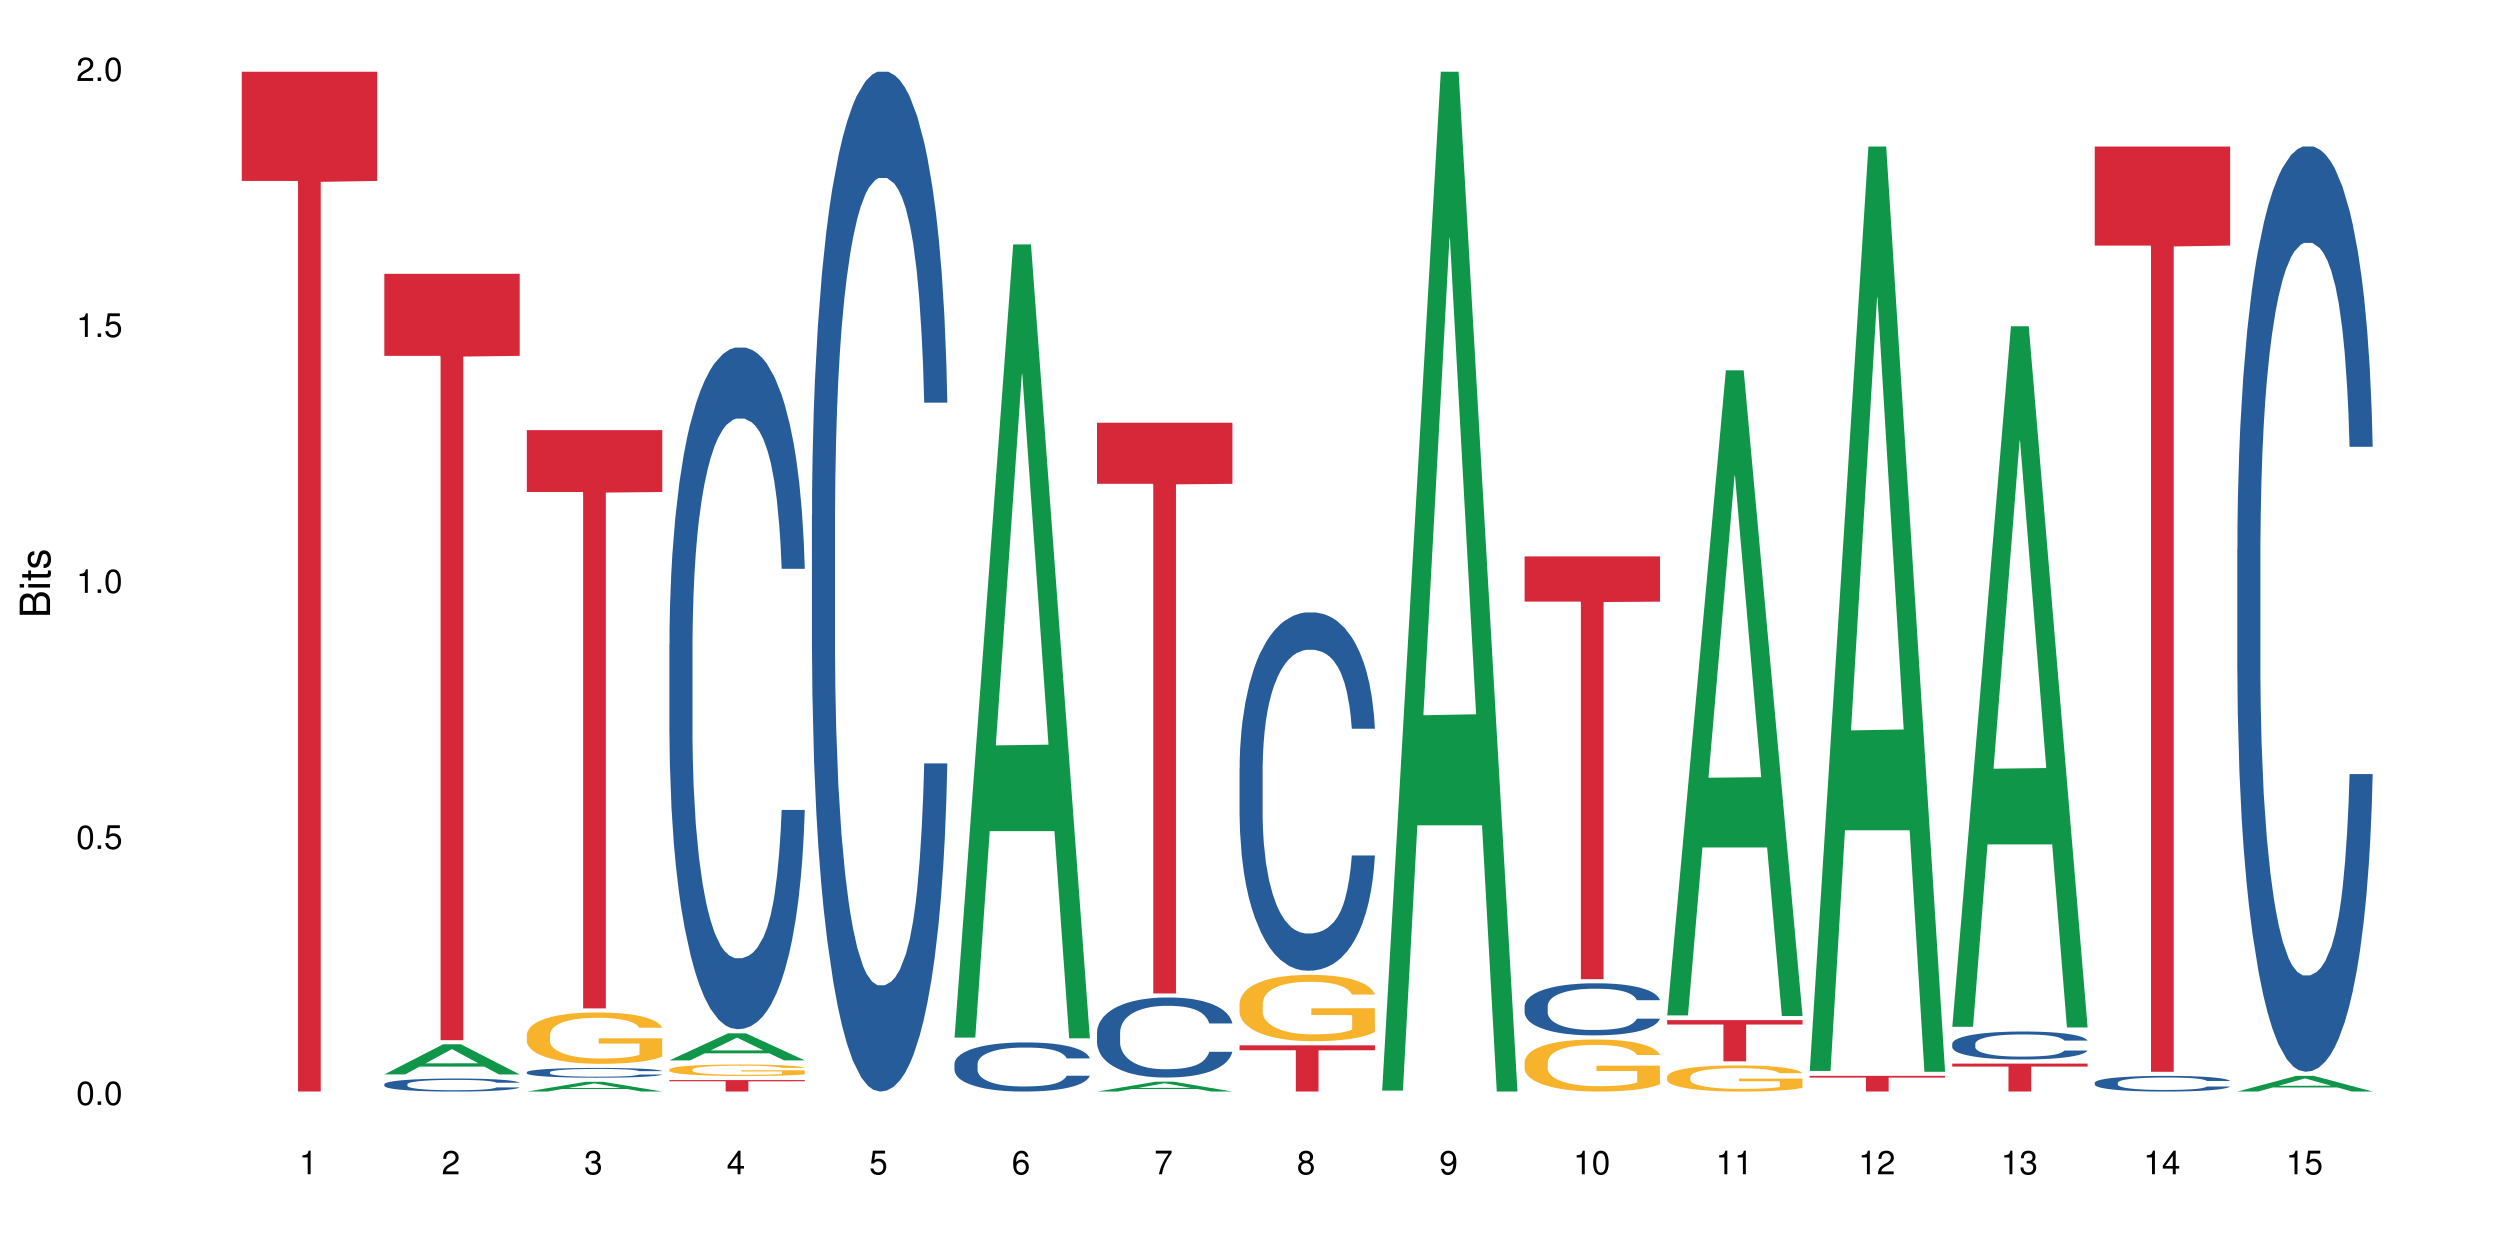 <?xml version="1.0" encoding="UTF-8"?>
<svg xmlns="http://www.w3.org/2000/svg" xmlns:xlink="http://www.w3.org/1999/xlink" width="720pt" height="360pt" viewBox="0 0 720 360" version="1.1">
<defs>
<g>
<symbol overflow="visible" id="glyph0-0">
<path style="stroke:none;" d=""/>
</symbol>
<symbol overflow="visible" id="glyph0-1">
<path style="stroke:none;" d="M 2.641 -6.797 C 2 -6.797 1.422 -6.531 1.078 -6.047 C 0.641 -5.453 0.406 -4.547 0.406 -3.297 C 0.406 -1 1.188 0.219 2.641 0.219 C 4.078 0.219 4.859 -1 4.859 -3.234 C 4.859 -4.562 4.656 -5.438 4.203 -6.047 C 3.844 -6.531 3.281 -6.797 2.641 -6.797 Z M 2.641 -6.047 C 3.547 -6.047 4 -5.125 4 -3.312 C 4 -1.375 3.562 -0.484 2.625 -0.484 C 1.734 -0.484 1.281 -1.422 1.281 -3.281 C 1.281 -5.141 1.734 -6.047 2.641 -6.047 Z M 2.641 -6.047 "/>
</symbol>
<symbol overflow="visible" id="glyph0-2">
<path style="stroke:none;" d="M 1.828 -1 L 0.828 -1 L 0.828 0 L 1.828 0 Z M 1.828 -1 "/>
</symbol>
<symbol overflow="visible" id="glyph0-3">
<path style="stroke:none;" d="M 4.562 -6.797 L 1.062 -6.797 L 0.547 -3.094 L 1.328 -3.094 C 1.719 -3.562 2.047 -3.734 2.578 -3.734 C 3.484 -3.734 4.062 -3.109 4.062 -2.094 C 4.062 -1.125 3.484 -0.531 2.578 -0.531 C 1.828 -0.531 1.375 -0.906 1.188 -1.672 L 0.328 -1.672 C 0.453 -1.109 0.547 -0.844 0.75 -0.594 C 1.125 -0.078 1.828 0.219 2.594 0.219 C 3.969 0.219 4.922 -0.781 4.922 -2.219 C 4.922 -3.562 4.031 -4.484 2.719 -4.484 C 2.25 -4.484 1.859 -4.359 1.469 -4.062 L 1.734 -5.969 L 4.562 -5.969 Z M 4.562 -6.797 "/>
</symbol>
<symbol overflow="visible" id="glyph0-4">
<path style="stroke:none;" d="M 2.484 -4.844 L 2.484 0 L 3.328 0 L 3.328 -6.797 L 2.766 -6.797 C 2.469 -5.75 2.281 -5.609 0.984 -5.453 L 0.984 -4.844 Z M 2.484 -4.844 "/>
</symbol>
<symbol overflow="visible" id="glyph0-5">
<path style="stroke:none;" d="M 4.859 -0.828 L 1.281 -0.828 C 1.359 -1.391 1.672 -1.75 2.5 -2.234 L 3.469 -2.75 C 4.406 -3.266 4.906 -3.969 4.906 -4.812 C 4.906 -5.375 4.672 -5.906 4.266 -6.266 C 3.859 -6.625 3.375 -6.797 2.719 -6.797 C 1.859 -6.797 1.219 -6.5 0.844 -5.922 C 0.609 -5.562 0.5 -5.125 0.484 -4.438 L 1.328 -4.438 C 1.359 -4.906 1.406 -5.188 1.531 -5.406 C 1.75 -5.812 2.188 -6.062 2.703 -6.062 C 3.469 -6.062 4.031 -5.516 4.031 -4.781 C 4.031 -4.25 3.719 -3.797 3.125 -3.438 L 2.234 -2.938 C 0.812 -2.141 0.406 -1.5 0.328 0 L 4.859 0 Z M 4.859 -0.828 "/>
</symbol>
<symbol overflow="visible" id="glyph0-6">
<path style="stroke:none;" d="M 2.125 -3.125 L 2.578 -3.125 C 3.516 -3.125 3.984 -2.703 3.984 -1.891 C 3.984 -1.031 3.469 -0.531 2.578 -0.531 C 1.656 -0.531 1.203 -0.984 1.156 -1.969 L 0.312 -1.969 C 0.344 -1.422 0.438 -1.078 0.609 -0.766 C 0.953 -0.109 1.625 0.219 2.547 0.219 C 3.953 0.219 4.859 -0.609 4.859 -1.906 C 4.859 -2.766 4.516 -3.25 3.703 -3.516 C 4.344 -3.766 4.656 -4.25 4.656 -4.938 C 4.656 -6.109 3.875 -6.797 2.578 -6.797 C 1.203 -6.797 0.484 -6.047 0.453 -4.609 L 1.297 -4.609 C 1.312 -5.016 1.344 -5.25 1.453 -5.453 C 1.641 -5.828 2.062 -6.062 2.594 -6.062 C 3.344 -6.062 3.797 -5.625 3.797 -4.906 C 3.797 -4.422 3.609 -4.141 3.25 -3.984 C 3.016 -3.891 2.719 -3.844 2.125 -3.844 Z M 2.125 -3.125 "/>
</symbol>
<symbol overflow="visible" id="glyph0-7">
<path style="stroke:none;" d="M 3.141 -1.625 L 3.141 0 L 3.984 0 L 3.984 -1.625 L 4.984 -1.625 L 4.984 -2.391 L 3.984 -2.391 L 3.984 -6.797 L 3.359 -6.797 L 0.266 -2.516 L 0.266 -1.625 Z M 3.141 -2.391 L 1 -2.391 L 3.141 -5.359 Z M 3.141 -2.391 "/>
</symbol>
<symbol overflow="visible" id="glyph0-8">
<path style="stroke:none;" d="M 4.781 -5.031 C 4.609 -6.141 3.891 -6.797 2.844 -6.797 C 2.094 -6.797 1.422 -6.438 1.031 -5.828 C 0.609 -5.172 0.406 -4.344 0.406 -3.094 C 0.406 -1.953 0.578 -1.234 0.984 -0.625 C 1.359 -0.078 1.953 0.219 2.703 0.219 C 3.984 0.219 4.922 -0.734 4.922 -2.078 C 4.922 -3.344 4.062 -4.234 2.844 -4.234 C 2.172 -4.234 1.641 -3.969 1.281 -3.469 C 1.281 -5.125 1.828 -6.047 2.797 -6.047 C 3.391 -6.047 3.797 -5.672 3.938 -5.031 Z M 2.734 -3.484 C 3.547 -3.484 4.062 -2.922 4.062 -2 C 4.062 -1.156 3.484 -0.531 2.703 -0.531 C 1.922 -0.531 1.328 -1.188 1.328 -2.047 C 1.328 -2.891 1.906 -3.484 2.734 -3.484 Z M 2.734 -3.484 "/>
</symbol>
<symbol overflow="visible" id="glyph0-9">
<path style="stroke:none;" d="M 4.984 -6.797 L 0.438 -6.797 L 0.438 -5.969 L 4.109 -5.969 C 2.5 -3.656 1.828 -2.234 1.328 0 L 2.219 0 C 2.594 -2.172 3.453 -4.047 4.984 -6.094 Z M 4.984 -6.797 "/>
</symbol>
<symbol overflow="visible" id="glyph0-10">
<path style="stroke:none;" d="M 3.75 -3.578 C 4.453 -4 4.688 -4.344 4.688 -4.984 C 4.688 -6.047 3.844 -6.797 2.641 -6.797 C 1.438 -6.797 0.594 -6.047 0.594 -4.984 C 0.594 -4.359 0.828 -4.016 1.516 -3.578 C 0.734 -3.203 0.359 -2.641 0.359 -1.891 C 0.359 -0.641 1.297 0.219 2.641 0.219 C 3.984 0.219 4.922 -0.641 4.922 -1.875 C 4.922 -2.641 4.531 -3.203 3.75 -3.578 Z M 2.641 -6.047 C 3.359 -6.047 3.812 -5.625 3.812 -4.969 C 3.812 -4.344 3.344 -3.922 2.641 -3.922 C 1.922 -3.922 1.453 -4.344 1.453 -4.984 C 1.453 -5.625 1.922 -6.047 2.641 -6.047 Z M 2.641 -3.203 C 3.484 -3.203 4.062 -2.672 4.062 -1.875 C 4.062 -1.062 3.484 -0.531 2.625 -0.531 C 1.797 -0.531 1.219 -1.078 1.219 -1.875 C 1.219 -2.672 1.797 -3.203 2.641 -3.203 Z M 2.641 -3.203 "/>
</symbol>
<symbol overflow="visible" id="glyph0-11">
<path style="stroke:none;" d="M 0.516 -1.547 C 0.672 -0.438 1.406 0.219 2.438 0.219 C 3.188 0.219 3.859 -0.141 4.266 -0.75 C 4.688 -1.406 4.891 -2.25 4.891 -3.484 C 4.891 -4.625 4.703 -5.359 4.312 -5.953 C 3.938 -6.5 3.344 -6.797 2.594 -6.797 C 1.297 -6.797 0.359 -5.844 0.359 -4.516 C 0.359 -3.25 1.234 -2.344 2.453 -2.344 C 3.094 -2.344 3.562 -2.578 4.016 -3.109 C 4 -1.453 3.469 -0.531 2.5 -0.531 C 1.906 -0.531 1.484 -0.906 1.359 -1.547 Z M 2.578 -6.062 C 3.375 -6.062 3.969 -5.406 3.969 -4.531 C 3.969 -3.688 3.375 -3.094 2.547 -3.094 C 1.734 -3.094 1.234 -3.672 1.234 -4.578 C 1.234 -5.438 1.797 -6.062 2.578 -6.062 Z M 2.578 -6.062 "/>
</symbol>
<symbol overflow="visible" id="glyph1-0">
<path style="stroke:none;" d=""/>
</symbol>
<symbol overflow="visible" id="glyph1-1">
<path style="stroke:none;" d="M 0 -0.953 L 0 -4.891 C 0 -5.719 -0.234 -6.344 -0.734 -6.797 C -1.188 -7.234 -1.812 -7.469 -2.5 -7.469 C -3.547 -7.469 -4.188 -7 -4.625 -5.875 C -4.984 -6.672 -5.641 -7.094 -6.531 -7.094 C -7.156 -7.094 -7.734 -6.859 -8.141 -6.391 C -8.562 -5.938 -8.75 -5.344 -8.75 -4.5 L -8.75 -0.953 Z M -4.984 -2.062 L -7.766 -2.062 L -7.766 -4.219 C -7.766 -4.844 -7.688 -5.203 -7.453 -5.5 C -7.219 -5.812 -6.859 -5.969 -6.375 -5.969 C -5.906 -5.969 -5.531 -5.812 -5.297 -5.5 C -5.062 -5.203 -4.984 -4.844 -4.984 -4.219 Z M -0.984 -2.062 L -4 -2.062 L -4 -4.781 C -4 -5.328 -3.859 -5.688 -3.578 -5.953 C -3.297 -6.219 -2.922 -6.359 -2.484 -6.359 C -2.062 -6.359 -1.688 -6.219 -1.406 -5.953 C -1.109 -5.688 -0.984 -5.328 -0.984 -4.781 Z M -0.984 -2.062 "/>
</symbol>
<symbol overflow="visible" id="glyph1-2">
<path style="stroke:none;" d="M -6.281 -1.797 L -6.281 -0.797 L 0 -0.797 L 0 -1.797 Z M -8.75 -1.797 L -8.75 -0.797 L -7.484 -0.797 L -7.484 -1.797 Z M -8.75 -1.797 "/>
</symbol>
<symbol overflow="visible" id="glyph1-3">
<path style="stroke:none;" d="M -6.281 -3.047 L -6.281 -2.016 L -8.016 -2.016 L -8.016 -1.016 L -6.281 -1.016 L -6.281 -0.172 L -5.469 -0.172 L -5.469 -1.016 L -0.719 -1.016 C -0.078 -1.016 0.281 -1.453 0.281 -2.234 C 0.281 -2.469 0.25 -2.719 0.188 -3.047 L -0.641 -3.047 C -0.609 -2.922 -0.594 -2.766 -0.594 -2.562 C -0.594 -2.141 -0.719 -2.016 -1.156 -2.016 L -5.469 -2.016 L -5.469 -3.047 Z M -6.281 -3.047 "/>
</symbol>
<symbol overflow="visible" id="glyph1-4">
<path style="stroke:none;" d="M -4.531 -5.25 C -5.766 -5.25 -6.469 -4.422 -6.469 -2.969 C -6.469 -1.516 -5.719 -0.562 -4.547 -0.562 C -3.562 -0.562 -3.094 -1.062 -2.734 -2.562 L -2.516 -3.484 C -2.344 -4.188 -2.094 -4.469 -1.625 -4.469 C -1.047 -4.469 -0.641 -3.875 -0.641 -3 C -0.641 -2.453 -0.797 -2 -1.062 -1.75 C -1.25 -1.594 -1.422 -1.531 -1.875 -1.469 L -1.875 -0.406 C -0.422 -0.453 0.281 -1.266 0.281 -2.922 C 0.281 -4.5 -0.5 -5.516 -1.719 -5.516 C -2.656 -5.516 -3.172 -4.984 -3.469 -3.734 L -3.703 -2.766 C -3.891 -1.953 -4.156 -1.609 -4.594 -1.609 C -5.172 -1.609 -5.547 -2.125 -5.547 -2.938 C -5.547 -3.75 -5.203 -4.172 -4.531 -4.203 Z M -4.531 -5.25 "/>
</symbol>
</g>
</defs>
<g id="surface36170">
<rect x="0" y="0" width="720" height="360" style="fill:rgb(100%,100%,100%);fill-opacity:1;stroke:none;"/>
<path style=" stroke:none;fill-rule:nonzero;fill:rgb(83.922%,15.686%,22.353%);fill-opacity:1;" d="M 69.629 20.664 L 108.629 20.664 L 108.629 52.102 L 92.375 52.379 L 92.375 314.371 L 85.836 314.371 L 85.836 52.652 L 85.742 52.102 L 69.629 52.102 Z M 69.629 20.664 "/>
<path style=" stroke:none;fill-rule:nonzero;fill:rgb(6.275%,58.824%,28.235%);fill-opacity:1;" d="M 110.68 309.43 L 110.723 309.422 L 127.598 300.758 L 132.719 300.758 L 149.68 309.441 L 143.719 309.441 L 139.469 307.172 L 120.848 307.172 L 116.68 309.43 L 110.68 309.43 L 122.637 306.234 L 137.762 306.227 L 130.223 302.176 L 130.137 302.168 L 130.055 302.191 L 122.598 306.227 L 122.637 306.234 Z M 110.68 309.43 "/>
<path style=" stroke:none;fill-rule:nonzero;fill:rgb(14.51%,36.078%,60%);fill-opacity:1;" d="M 110.68 312.25 L 110.727 312.246 L 110.727 312.164 L 110.871 312.035 L 111.203 311.871 L 111.535 311.758 L 112.391 311.555 L 113.582 311.359 L 114.816 311.207 L 115.723 311.121 L 116.531 311.051 L 118.383 310.926 L 119.574 310.859 L 120.859 310.801 L 122.426 310.742 L 123.57 310.707 L 126.137 310.652 L 128.039 310.629 L 129.512 310.617 L 132.699 310.617 L 134.602 310.633 L 135.98 310.648 L 137.504 310.676 L 138.789 310.707 L 141.023 310.785 L 143.02 310.879 L 143.922 310.934 L 145.352 311.039 L 146.445 311.145 L 147.207 311.234 L 148.062 311.359 L 148.82 311.516 L 149.395 311.688 L 149.68 311.836 L 143.02 311.836 L 142.688 311.699 L 142.305 311.594 L 141.594 311.453 L 140.879 311.352 L 139.883 311.254 L 138.977 311.188 L 137.742 311.125 L 136.648 311.082 L 135.504 311.051 L 134.41 311.031 L 132.32 311.012 L 129.895 311.012 L 128.988 311.016 L 127.137 311.043 L 126.137 311.066 L 124.711 311.117 L 123.711 311.16 L 122.523 311.23 L 121.715 311.289 L 120.715 311.375 L 120 311.457 L 119.191 311.57 L 118.719 311.656 L 118.289 311.75 L 117.91 311.863 L 117.625 311.984 L 117.434 312.109 L 117.34 312.234 L 117.34 312.766 L 117.434 312.891 L 117.672 313.035 L 118.289 313.242 L 119.191 313.426 L 120.238 313.566 L 121.238 313.672 L 121.809 313.719 L 122.57 313.773 L 123.758 313.844 L 125.473 313.91 L 126.469 313.938 L 127.992 313.965 L 129.562 313.98 L 131.652 313.98 L 133.508 313.965 L 134.746 313.949 L 136.027 313.922 L 137.789 313.863 L 138.883 313.809 L 139.832 313.742 L 140.547 313.68 L 141.023 313.625 L 141.734 313.516 L 142.305 313.398 L 142.734 313.281 L 143.02 313.164 L 149.68 313.164 L 149.395 313.301 L 148.965 313.434 L 148.535 313.535 L 147.871 313.652 L 147.109 313.762 L 146.016 313.879 L 145.113 313.961 L 143.922 314.043 L 142.828 314.109 L 141.641 314.168 L 139.883 314.238 L 138.738 314.27 L 137.504 314.301 L 136.027 314.328 L 134.176 314.352 L 132.176 314.367 L 130.32 314.371 L 128.324 314.363 L 126.852 314.352 L 124.898 314.32 L 122.473 314.258 L 120.715 314.191 L 119.336 314.129 L 118.148 314.059 L 116.816 313.965 L 115.102 313.816 L 114.059 313.699 L 113.344 313.602 L 112.535 313.469 L 111.965 313.348 L 111.297 313.156 L 110.824 312.914 L 110.68 312.727 Z M 110.68 312.25 "/>
<path style=" stroke:none;fill-rule:nonzero;fill:rgb(83.922%,15.686%,22.353%);fill-opacity:1;" d="M 110.68 78.855 L 149.68 78.855 L 149.68 102.484 L 133.426 102.691 L 133.426 299.578 L 126.887 299.578 L 126.887 102.898 L 126.793 102.484 L 110.68 102.484 Z M 110.68 78.855 "/>
<path style=" stroke:none;fill-rule:nonzero;fill:rgb(6.275%,58.824%,28.235%);fill-opacity:1;" d="M 151.73 314.367 L 151.773 314.367 L 168.648 311.559 L 173.77 311.559 L 190.73 314.371 L 184.77 314.371 L 180.52 313.637 L 161.898 313.637 L 157.73 314.367 L 151.73 314.367 L 163.688 313.332 L 178.812 313.328 L 171.27 312.016 L 171.188 312.016 L 171.105 312.023 L 163.648 313.328 L 163.688 313.332 Z M 151.73 314.367 "/>
<path style=" stroke:none;fill-rule:nonzero;fill:rgb(14.51%,36.078%,60%);fill-opacity:1;" d="M 151.73 308.789 L 151.777 308.785 L 151.777 308.723 L 151.922 308.625 L 152.254 308.504 L 152.586 308.418 L 153.441 308.266 L 154.633 308.121 L 155.867 308.008 L 156.773 307.938 L 157.582 307.887 L 159.434 307.793 L 160.625 307.742 L 161.91 307.699 L 163.477 307.656 L 164.617 307.629 L 167.188 307.59 L 169.09 307.57 L 170.562 307.562 L 173.75 307.562 L 175.652 307.574 L 177.031 307.586 L 178.555 307.609 L 179.84 307.629 L 182.074 307.688 L 184.07 307.758 L 184.973 307.801 L 186.402 307.879 L 187.496 307.957 L 188.254 308.023 L 189.113 308.121 L 189.871 308.234 L 190.445 308.367 L 190.73 308.477 L 184.07 308.477 L 183.738 308.375 L 183.355 308.293 L 182.645 308.188 L 181.93 308.113 L 180.934 308.039 L 180.027 307.992 L 178.793 307.941 L 177.699 307.91 L 176.555 307.887 L 175.461 307.871 L 173.371 307.855 L 170.945 307.855 L 170.039 307.863 L 168.188 307.883 L 167.188 307.902 L 165.762 307.938 L 164.762 307.969 L 163.574 308.023 L 162.766 308.066 L 161.766 308.133 L 161.051 308.191 L 160.242 308.277 L 159.77 308.34 L 159.34 308.414 L 158.961 308.496 L 158.676 308.586 L 158.484 308.684 L 158.391 308.773 L 158.391 309.172 L 158.484 309.266 L 158.723 309.375 L 159.34 309.531 L 160.242 309.668 L 161.289 309.777 L 162.289 309.852 L 162.859 309.891 L 163.621 309.93 L 164.809 309.98 L 166.52 310.031 L 167.52 310.055 L 169.043 310.074 L 170.613 310.086 L 172.703 310.086 L 174.559 310.074 L 175.797 310.062 L 177.078 310.039 L 178.84 309.996 L 179.934 309.957 L 180.883 309.906 L 181.598 309.859 L 182.074 309.816 L 182.785 309.738 L 183.355 309.648 L 183.785 309.559 L 184.07 309.473 L 190.73 309.473 L 190.445 309.574 L 190.016 309.676 L 189.586 309.75 L 188.922 309.84 L 188.16 309.918 L 187.066 310.008 L 186.164 310.07 L 184.973 310.133 L 183.879 310.184 L 182.691 310.227 L 180.934 310.277 L 179.789 310.305 L 178.555 310.324 L 177.078 310.348 L 175.227 310.363 L 173.227 310.375 L 171.371 310.379 L 169.375 310.371 L 167.902 310.363 L 165.949 310.34 L 163.523 310.293 L 161.766 310.242 L 160.387 310.195 L 159.199 310.145 L 157.867 310.074 L 156.152 309.961 L 155.105 309.875 L 154.395 309.801 L 153.586 309.699 L 153.016 309.609 L 152.348 309.469 L 151.875 309.285 L 151.73 309.145 Z M 151.73 308.789 "/>
<path style=" stroke:none;fill-rule:nonzero;fill:rgb(96.863%,70.196%,16.863%);fill-opacity:1;" d="M 151.73 297.926 L 151.777 297.914 L 151.777 297.645 L 151.969 297.035 L 152.445 296.199 L 153.062 295.508 L 153.727 294.969 L 154.156 294.684 L 154.871 294.281 L 155.488 293.98 L 157.059 293.375 L 159.055 292.809 L 160.148 292.562 L 161.387 292.336 L 163.145 292.078 L 163.953 291.984 L 166.426 291.766 L 169.23 291.633 L 172.324 291.59 L 173.75 291.605 L 175.699 291.66 L 178.363 291.809 L 179.887 291.941 L 181.074 292.078 L 182.312 292.254 L 183.832 292.523 L 185.258 292.848 L 186.402 293.172 L 187.543 293.578 L 188.492 294.008 L 189.301 294.48 L 190.016 295.051 L 190.445 295.523 L 190.73 295.996 L 184.117 295.996 L 183.738 295.523 L 183.309 295.156 L 182.598 294.711 L 181.883 294.387 L 181.168 294.129 L 179.84 293.781 L 178.695 293.562 L 177.27 293.375 L 175.891 293.254 L 174.32 293.172 L 173.371 293.145 L 170.848 293.145 L 168.566 293.238 L 167.234 293.348 L 166.285 293.457 L 164.953 293.656 L 164.145 293.82 L 163.668 293.93 L 162.242 294.348 L 161.289 294.727 L 160.766 294.98 L 160.102 295.387 L 159.625 295.754 L 159.102 296.293 L 158.816 296.699 L 158.438 297.617 L 158.391 300.047 L 158.531 300.562 L 158.816 301.117 L 159.199 301.602 L 159.77 302.113 L 160.34 302.508 L 161.336 303.035 L 162.195 303.387 L 162.859 303.613 L 164.145 303.98 L 164.668 304.102 L 165.902 304.344 L 167.188 304.535 L 168.758 304.695 L 169.945 304.777 L 171.848 304.844 L 174.273 304.844 L 177.129 304.762 L 178.934 304.656 L 180.172 304.547 L 180.98 304.453 L 181.977 304.305 L 182.691 304.168 L 183.355 304.02 L 184.164 303.789 L 184.164 300.562 L 172.418 300.547 L 172.418 299.035 L 190.68 299.02 L 190.73 304.305 L 189.73 304.668 L 188.492 305.02 L 187.305 305.289 L 186.066 305.52 L 184.309 305.777 L 182.883 305.938 L 180.695 306.129 L 178.695 306.25 L 176.605 306.332 L 174.75 306.371 L 172.562 306.383 L 170.613 306.355 L 168.52 306.277 L 166.855 306.168 L 165.332 306.031 L 163.812 305.855 L 161.91 305.574 L 160.672 305.344 L 159.387 305.059 L 158.105 304.723 L 156.961 304.359 L 156.203 304.074 L 155.441 303.75 L 154.633 303.344 L 153.871 302.887 L 153.301 302.465 L 152.777 301.992 L 152.398 301.547 L 152.016 300.941 L 151.824 300.453 L 151.73 300.035 Z M 151.73 297.926 "/>
<path style=" stroke:none;fill-rule:nonzero;fill:rgb(83.922%,15.686%,22.353%);fill-opacity:1;" d="M 151.73 123.875 L 190.73 123.875 L 190.73 141.703 L 174.477 141.859 L 174.477 290.41 L 167.938 290.41 L 167.938 142.016 L 167.84 141.703 L 151.73 141.703 Z M 151.73 123.875 "/>
<path style=" stroke:none;fill-rule:nonzero;fill:rgb(6.275%,58.824%,28.235%);fill-opacity:1;" d="M 192.781 305.387 L 192.824 305.379 L 209.695 297.598 L 214.82 297.598 L 231.781 305.395 L 225.82 305.395 L 221.57 303.359 L 202.949 303.359 L 198.781 305.387 L 192.781 305.387 L 204.738 302.516 L 219.863 302.508 L 212.32 298.871 L 212.238 298.863 L 212.156 298.887 L 204.699 302.508 L 204.738 302.516 Z M 192.781 305.387 "/>
<path style=" stroke:none;fill-rule:nonzero;fill:rgb(14.51%,36.078%,60%);fill-opacity:1;" d="M 192.781 185.523 L 192.828 185.344 L 192.828 181.035 L 192.973 174.219 L 193.305 165.605 L 193.637 159.684 L 194.492 149.094 L 195.684 138.867 L 196.918 130.973 L 197.824 126.305 L 198.633 122.719 L 200.484 116.078 L 201.676 112.668 L 202.957 109.617 L 204.527 106.566 L 205.668 104.773 L 208.238 101.902 L 210.141 100.645 L 211.613 100.109 L 214.801 100.109 L 216.703 100.824 L 218.082 101.723 L 219.605 103.16 L 220.887 104.773 L 223.125 108.723 L 225.121 113.746 L 226.023 116.617 L 227.453 122.18 L 228.547 127.562 L 229.305 132.227 L 230.164 138.867 L 230.922 146.941 L 231.496 156.094 L 231.781 163.809 L 225.121 163.809 L 224.789 156.633 L 224.406 151.07 L 223.695 143.711 L 222.98 138.508 L 221.984 133.305 L 221.078 129.895 L 219.844 126.484 L 218.75 124.332 L 217.605 122.719 L 216.512 121.641 L 214.422 120.562 L 211.996 120.562 L 211.09 120.922 L 209.238 122.359 L 208.238 123.613 L 206.812 126.129 L 205.812 128.461 L 204.625 132.047 L 203.816 135.098 L 202.816 139.766 L 202.102 143.891 L 201.293 149.812 L 200.82 154.301 L 200.391 159.324 L 200.012 165.246 L 199.727 171.527 L 199.535 178.164 L 199.441 184.625 L 199.441 212.438 L 199.535 218.898 L 199.773 226.434 L 200.391 237.383 L 201.293 246.891 L 202.34 254.43 L 203.34 259.812 L 203.91 262.324 L 204.672 265.195 L 205.859 268.781 L 207.57 272.371 L 208.57 273.809 L 210.094 275.242 L 211.664 275.961 L 213.754 275.961 L 215.609 275.242 L 216.848 274.348 L 218.129 272.91 L 219.891 269.859 L 220.984 266.988 L 221.934 263.578 L 222.648 260.172 L 223.125 257.301 L 223.836 251.734 L 224.406 245.637 L 224.836 239.355 L 225.121 233.254 L 231.781 233.254 L 231.496 240.43 L 231.066 247.43 L 230.637 252.633 L 229.973 258.914 L 229.211 264.477 L 228.117 270.758 L 227.215 274.883 L 226.023 279.371 L 224.93 282.781 L 223.742 285.832 L 221.984 289.418 L 220.84 291.215 L 219.605 292.828 L 218.129 294.266 L 216.277 295.52 L 214.277 296.238 L 212.422 296.418 L 210.426 296.059 L 208.953 295.34 L 207 293.727 L 204.574 290.496 L 202.816 287.086 L 201.438 283.676 L 200.25 280.09 L 198.918 275.242 L 197.203 267.348 L 196.156 261.246 L 195.445 256.223 L 194.637 249.223 L 194.066 242.945 L 193.398 232.895 L 192.926 220.156 L 192.781 210.285 Z M 192.781 185.523 "/>
<path style=" stroke:none;fill-rule:nonzero;fill:rgb(96.863%,70.196%,16.863%);fill-opacity:1;" d="M 192.781 307.992 L 192.828 307.988 L 192.828 307.926 L 193.02 307.793 L 193.496 307.605 L 194.113 307.449 L 194.777 307.328 L 195.207 307.266 L 195.922 307.176 L 196.539 307.109 L 198.109 306.973 L 200.105 306.844 L 201.199 306.793 L 202.438 306.738 L 204.195 306.684 L 205.004 306.66 L 207.477 306.613 L 210.281 306.582 L 213.375 306.574 L 214.801 306.578 L 216.75 306.59 L 219.414 306.621 L 220.938 306.652 L 222.125 306.684 L 223.363 306.723 L 224.883 306.781 L 226.309 306.855 L 227.453 306.926 L 228.594 307.02 L 229.543 307.113 L 230.352 307.219 L 231.066 307.348 L 231.496 307.453 L 231.781 307.559 L 225.168 307.559 L 224.789 307.453 L 224.359 307.371 L 223.648 307.27 L 222.934 307.199 L 222.219 307.141 L 220.887 307.062 L 219.746 307.016 L 218.32 306.973 L 216.941 306.945 L 215.371 306.926 L 214.422 306.922 L 211.898 306.922 L 209.617 306.941 L 208.285 306.965 L 207.336 306.992 L 206.004 307.035 L 205.195 307.07 L 204.719 307.098 L 203.293 307.191 L 202.34 307.273 L 201.816 307.332 L 201.152 307.422 L 200.676 307.504 L 200.152 307.625 L 199.867 307.715 L 199.488 307.922 L 199.441 308.465 L 199.582 308.578 L 199.867 308.703 L 200.25 308.812 L 200.82 308.926 L 201.391 309.016 L 202.387 309.133 L 203.246 309.211 L 203.91 309.262 L 205.195 309.344 L 205.719 309.371 L 206.953 309.426 L 208.238 309.469 L 209.809 309.504 L 210.996 309.523 L 212.898 309.539 L 215.324 309.539 L 218.18 309.52 L 219.984 309.496 L 221.223 309.473 L 222.031 309.449 L 223.027 309.418 L 223.742 309.387 L 224.406 309.352 L 225.215 309.301 L 225.215 308.578 L 213.469 308.578 L 213.469 308.238 L 231.73 308.234 L 231.781 309.418 L 230.781 309.5 L 229.543 309.578 L 228.355 309.637 L 227.117 309.688 L 225.359 309.746 L 223.934 309.781 L 221.746 309.824 L 219.746 309.852 L 217.656 309.871 L 215.801 309.879 L 213.613 309.883 L 211.664 309.875 L 209.57 309.859 L 207.906 309.832 L 206.383 309.805 L 204.859 309.766 L 202.957 309.699 L 201.723 309.648 L 200.438 309.586 L 199.152 309.512 L 198.012 309.43 L 197.25 309.367 L 196.492 309.293 L 195.684 309.203 L 194.922 309.102 L 194.352 309.008 L 193.828 308.898 L 193.445 308.801 L 193.066 308.664 L 192.875 308.555 L 192.781 308.461 Z M 192.781 307.992 "/>
<path style=" stroke:none;fill-rule:nonzero;fill:rgb(83.922%,15.686%,22.353%);fill-opacity:1;" d="M 192.781 311.062 L 231.781 311.062 L 231.781 311.414 L 215.527 311.418 L 215.527 314.371 L 208.988 314.371 L 208.988 311.422 L 208.891 311.414 L 192.781 311.414 Z M 192.781 311.062 "/>
<path style=" stroke:none;fill-rule:nonzero;fill:rgb(14.51%,36.078%,60%);fill-opacity:1;" d="M 233.832 148.457 L 233.879 148.188 L 233.879 141.742 L 234.023 131.543 L 234.355 118.656 L 234.688 109.797 L 235.543 93.957 L 236.734 78.652 L 237.969 66.84 L 238.875 59.859 L 239.684 54.492 L 241.535 44.559 L 242.727 39.457 L 244.008 34.891 L 245.578 30.328 L 246.719 27.645 L 249.289 23.348 L 251.191 21.469 L 252.664 20.664 L 255.852 20.664 L 257.754 21.738 L 259.133 23.078 L 260.656 25.227 L 261.938 27.645 L 264.176 33.551 L 266.172 41.066 L 267.074 45.363 L 268.504 53.684 L 269.598 61.738 L 270.355 68.719 L 271.215 78.652 L 271.973 90.734 L 272.543 104.426 L 272.832 115.969 L 266.172 115.969 L 265.84 105.23 L 265.457 96.91 L 264.746 85.902 L 264.031 78.117 L 263.031 70.332 L 262.129 65.23 L 260.895 60.129 L 259.801 56.906 L 258.656 54.492 L 257.562 52.879 L 255.473 51.27 L 253.047 51.27 L 252.141 51.805 L 250.289 53.953 L 249.289 55.832 L 247.863 59.59 L 246.863 63.082 L 245.676 68.449 L 244.867 73.016 L 243.867 79.996 L 243.152 86.172 L 242.344 95.031 L 241.871 101.742 L 241.441 109.258 L 241.062 118.117 L 240.777 127.516 L 240.586 137.449 L 240.492 147.113 L 240.492 188.727 L 240.586 198.391 L 240.824 209.668 L 241.441 226.043 L 242.344 240.273 L 243.391 251.547 L 244.391 259.602 L 244.961 263.359 L 245.723 267.656 L 246.91 273.027 L 248.621 278.395 L 249.621 280.543 L 251.145 282.691 L 252.711 283.766 L 254.805 283.766 L 256.66 282.691 L 257.898 281.348 L 259.18 279.199 L 260.941 274.637 L 262.035 270.34 L 262.984 265.242 L 263.699 260.141 L 264.176 255.844 L 264.887 247.52 L 265.457 238.395 L 265.887 228.996 L 266.172 219.867 L 272.832 219.867 L 272.543 230.609 L 272.117 241.078 L 271.688 248.863 L 271.023 258.262 L 270.262 266.582 L 269.168 275.98 L 268.266 282.152 L 267.074 288.867 L 265.98 293.969 L 264.793 298.531 L 263.031 303.898 L 261.891 306.586 L 260.656 309 L 259.18 311.148 L 257.324 313.027 L 255.328 314.102 L 253.473 314.371 L 251.477 313.832 L 250.004 312.762 L 248.051 310.344 L 245.625 305.512 L 243.867 300.41 L 242.488 295.309 L 241.297 289.941 L 239.969 282.691 L 238.254 270.879 L 237.207 261.75 L 236.496 254.234 L 235.688 243.762 L 235.117 234.367 L 234.449 219.332 L 233.977 200.27 L 233.832 185.504 Z M 233.832 148.457 "/>
<path style=" stroke:none;fill-rule:nonzero;fill:rgb(6.275%,58.824%,28.235%);fill-opacity:1;" d="M 274.883 298.832 L 274.926 298.617 L 291.797 70.395 L 296.922 70.395 L 313.883 299.047 L 307.922 299.047 L 303.672 239.363 L 285.051 239.363 L 280.883 298.832 L 274.883 298.832 L 286.84 214.672 L 301.965 214.457 L 294.422 107.75 L 294.34 107.539 L 294.258 108.18 L 286.801 214.457 L 286.84 214.672 Z M 274.883 298.832 "/>
<path style=" stroke:none;fill-rule:nonzero;fill:rgb(14.51%,36.078%,60%);fill-opacity:1;" d="M 274.883 306.383 L 274.93 306.367 L 274.93 306.059 L 275.074 305.566 L 275.406 304.945 L 275.738 304.52 L 276.594 303.758 L 277.785 303.02 L 279.02 302.453 L 279.926 302.117 L 280.734 301.855 L 282.586 301.379 L 283.777 301.133 L 285.059 300.914 L 286.629 300.691 L 287.77 300.562 L 290.34 300.355 L 292.242 300.266 L 293.715 300.227 L 296.902 300.227 L 298.805 300.281 L 300.184 300.344 L 301.707 300.449 L 302.988 300.562 L 305.227 300.848 L 307.223 301.211 L 308.125 301.418 L 309.555 301.816 L 310.648 302.207 L 311.406 302.543 L 312.266 303.02 L 313.023 303.602 L 313.594 304.262 L 313.883 304.816 L 307.223 304.816 L 306.891 304.301 L 306.508 303.898 L 305.797 303.371 L 305.082 302.996 L 304.082 302.621 L 303.18 302.375 L 301.945 302.129 L 300.852 301.973 L 299.707 301.855 L 298.613 301.777 L 296.523 301.703 L 294.098 301.703 L 293.191 301.727 L 291.34 301.832 L 290.34 301.922 L 288.914 302.102 L 287.914 302.27 L 286.727 302.527 L 285.918 302.75 L 284.918 303.086 L 284.203 303.383 L 283.395 303.809 L 282.922 304.133 L 282.492 304.492 L 282.113 304.922 L 281.828 305.375 L 281.637 305.852 L 281.539 306.316 L 281.539 308.32 L 281.637 308.785 L 281.875 309.328 L 282.492 310.117 L 283.395 310.801 L 284.441 311.344 L 285.441 311.734 L 286.012 311.914 L 286.773 312.121 L 287.961 312.379 L 289.672 312.637 L 290.672 312.742 L 292.195 312.844 L 293.762 312.898 L 295.855 312.898 L 297.711 312.844 L 298.949 312.781 L 300.23 312.676 L 301.992 312.457 L 303.086 312.25 L 304.035 312.004 L 304.75 311.758 L 305.227 311.551 L 305.938 311.152 L 306.508 310.711 L 306.938 310.258 L 307.223 309.82 L 313.883 309.82 L 313.594 310.336 L 313.168 310.84 L 312.738 311.215 L 312.074 311.668 L 311.312 312.07 L 310.219 312.523 L 309.316 312.82 L 308.125 313.141 L 307.031 313.387 L 305.844 313.609 L 304.082 313.867 L 302.941 313.996 L 301.707 314.113 L 300.23 314.215 L 298.375 314.305 L 296.379 314.359 L 294.523 314.371 L 292.527 314.344 L 291.051 314.293 L 289.102 314.176 L 286.676 313.945 L 284.918 313.699 L 283.539 313.453 L 282.348 313.195 L 281.02 312.844 L 279.305 312.277 L 278.258 311.836 L 277.547 311.477 L 276.738 310.973 L 276.168 310.52 L 275.5 309.793 L 275.027 308.875 L 274.883 308.164 Z M 274.883 306.383 "/>
<path style=" stroke:none;fill-rule:nonzero;fill:rgb(6.275%,58.824%,28.235%);fill-opacity:1;" d="M 315.934 314.367 L 315.977 314.367 L 332.848 311.512 L 337.973 311.512 L 354.93 314.371 L 348.973 314.371 L 344.723 313.625 L 326.102 313.625 L 321.934 314.367 L 315.934 314.367 L 327.891 313.316 L 343.016 313.312 L 335.473 311.98 L 335.391 311.977 L 335.309 311.984 L 327.848 313.312 L 327.891 313.316 Z M 315.934 314.367 "/>
<path style=" stroke:none;fill-rule:nonzero;fill:rgb(14.51%,36.078%,60%);fill-opacity:1;" d="M 315.934 297.316 L 315.98 297.293 L 315.98 296.789 L 316.125 295.988 L 316.457 294.977 L 316.789 294.281 L 317.645 293.039 L 318.836 291.836 L 320.07 290.91 L 320.977 290.363 L 321.781 289.941 L 323.637 289.164 L 324.828 288.762 L 326.109 288.402 L 327.68 288.047 L 328.82 287.836 L 331.391 287.5 L 333.293 287.352 L 334.766 287.289 L 337.953 287.289 L 339.855 287.371 L 341.234 287.477 L 342.758 287.645 L 344.039 287.836 L 346.277 288.301 L 348.273 288.891 L 349.176 289.227 L 350.605 289.879 L 351.699 290.512 L 352.457 291.059 L 353.316 291.836 L 354.074 292.785 L 354.645 293.859 L 354.93 294.766 L 348.273 294.766 L 347.941 293.922 L 347.559 293.27 L 346.848 292.406 L 346.133 291.797 L 345.133 291.184 L 344.23 290.785 L 342.996 290.383 L 341.902 290.133 L 340.758 289.941 L 339.664 289.816 L 337.574 289.688 L 335.148 289.688 L 334.242 289.73 L 332.391 289.898 L 331.391 290.047 L 329.965 290.344 L 328.965 290.617 L 327.777 291.039 L 326.969 291.395 L 325.969 291.941 L 325.254 292.426 L 324.445 293.121 L 323.973 293.648 L 323.543 294.238 L 323.164 294.934 L 322.879 295.672 L 322.688 296.449 L 322.59 297.211 L 322.59 300.473 L 322.688 301.234 L 322.926 302.117 L 323.543 303.402 L 324.445 304.52 L 325.492 305.402 L 326.492 306.035 L 327.062 306.332 L 327.824 306.668 L 329.012 307.09 L 330.723 307.512 L 331.723 307.68 L 333.246 307.848 L 334.812 307.934 L 336.906 307.934 L 338.762 307.848 L 340 307.742 L 341.281 307.574 L 343.043 307.215 L 344.137 306.879 L 345.086 306.477 L 345.801 306.078 L 346.277 305.742 L 346.988 305.09 L 347.559 304.371 L 347.988 303.633 L 348.273 302.918 L 354.93 302.918 L 354.645 303.762 L 354.219 304.582 L 353.789 305.191 L 353.125 305.93 L 352.363 306.582 L 351.27 307.32 L 350.367 307.805 L 349.176 308.332 L 348.082 308.73 L 346.895 309.09 L 345.133 309.512 L 343.992 309.723 L 342.758 309.91 L 341.281 310.082 L 339.426 310.227 L 337.43 310.312 L 335.574 310.332 L 333.578 310.293 L 332.102 310.207 L 330.152 310.016 L 327.727 309.637 L 325.969 309.238 L 324.59 308.836 L 323.398 308.418 L 322.07 307.848 L 320.355 306.922 L 319.309 306.203 L 318.598 305.613 L 317.789 304.793 L 317.219 304.055 L 316.551 302.875 L 316.074 301.379 L 315.934 300.223 Z M 315.934 297.316 "/>
<path style=" stroke:none;fill-rule:nonzero;fill:rgb(83.922%,15.686%,22.353%);fill-opacity:1;" d="M 315.934 121.75 L 354.93 121.75 L 354.93 139.344 L 338.68 139.496 L 338.68 286.109 L 332.141 286.109 L 332.141 139.652 L 332.043 139.344 L 315.934 139.344 Z M 315.934 121.75 "/>
<path style=" stroke:none;fill-rule:nonzero;fill:rgb(14.51%,36.078%,60%);fill-opacity:1;" d="M 356.984 221.293 L 357.031 221.199 L 357.031 218.938 L 357.176 215.352 L 357.508 210.824 L 357.84 207.715 L 358.695 202.148 L 359.887 196.773 L 361.121 192.621 L 362.023 190.172 L 362.832 188.285 L 364.688 184.793 L 365.879 183 L 367.16 181.398 L 368.73 179.797 L 369.871 178.852 L 372.441 177.344 L 374.344 176.684 L 375.816 176.398 L 379.004 176.398 L 380.906 176.777 L 382.285 177.25 L 383.809 178.004 L 385.09 178.852 L 387.328 180.926 L 389.324 183.566 L 390.227 185.078 L 391.656 188 L 392.75 190.832 L 393.508 193.281 L 394.367 196.773 L 395.125 201.016 L 395.695 205.828 L 395.98 209.883 L 389.324 209.883 L 388.992 206.109 L 388.609 203.188 L 387.898 199.32 L 387.184 196.582 L 386.184 193.848 L 385.281 192.055 L 384.047 190.266 L 382.953 189.133 L 381.809 188.285 L 380.715 187.719 L 378.625 187.152 L 376.199 187.152 L 375.293 187.34 L 373.438 188.094 L 372.441 188.754 L 371.016 190.074 L 370.016 191.301 L 368.828 193.188 L 368.02 194.793 L 367.02 197.242 L 366.305 199.414 L 365.496 202.527 L 365.023 204.883 L 364.594 207.523 L 364.215 210.637 L 363.926 213.938 L 363.738 217.43 L 363.641 220.824 L 363.641 235.441 L 363.738 238.836 L 363.977 242.801 L 364.594 248.551 L 365.496 253.551 L 366.543 257.512 L 367.543 260.344 L 368.113 261.664 L 368.875 263.172 L 370.062 265.059 L 371.773 266.945 L 372.773 267.699 L 374.297 268.453 L 375.863 268.832 L 377.957 268.832 L 379.812 268.453 L 381.047 267.98 L 382.332 267.227 L 384.094 265.625 L 385.188 264.113 L 386.137 262.324 L 386.852 260.531 L 387.328 259.023 L 388.039 256.098 L 388.609 252.891 L 389.039 249.59 L 389.324 246.383 L 395.98 246.383 L 395.695 250.156 L 395.27 253.836 L 394.84 256.57 L 394.176 259.871 L 393.414 262.793 L 392.32 266.094 L 391.418 268.266 L 390.227 270.621 L 389.133 272.414 L 387.945 274.02 L 386.184 275.906 L 385.043 276.848 L 383.809 277.695 L 382.332 278.453 L 380.477 279.113 L 378.48 279.488 L 376.625 279.582 L 374.629 279.395 L 373.152 279.016 L 371.203 278.168 L 368.777 276.469 L 367.02 274.68 L 365.641 272.887 L 364.449 271 L 363.121 268.453 L 361.406 264.305 L 360.359 261.098 L 359.648 258.457 L 358.84 254.777 L 358.27 251.477 L 357.602 246.195 L 357.125 239.496 L 356.984 234.312 Z M 356.984 221.293 "/>
<path style=" stroke:none;fill-rule:nonzero;fill:rgb(96.863%,70.196%,16.863%);fill-opacity:1;" d="M 356.984 288.949 L 357.031 288.93 L 357.031 288.582 L 357.223 287.797 L 357.699 286.715 L 358.316 285.824 L 358.98 285.125 L 359.41 284.758 L 360.121 284.234 L 360.742 283.852 L 362.312 283.066 L 364.309 282.332 L 365.402 282.02 L 366.637 281.723 L 368.398 281.391 L 369.207 281.27 L 371.68 280.988 L 374.484 280.816 L 377.578 280.762 L 379.004 280.781 L 380.953 280.852 L 383.617 281.043 L 385.141 281.215 L 386.328 281.391 L 387.562 281.617 L 389.086 281.969 L 390.512 282.387 L 391.656 282.805 L 392.797 283.328 L 393.746 283.887 L 394.555 284.496 L 395.27 285.23 L 395.695 285.844 L 395.98 286.453 L 389.371 286.453 L 388.992 285.844 L 388.562 285.371 L 387.852 284.793 L 387.137 284.375 L 386.422 284.043 L 385.09 283.59 L 383.949 283.312 L 382.523 283.066 L 381.145 282.91 L 379.574 282.805 L 378.625 282.77 L 376.102 282.77 L 373.82 282.891 L 372.488 283.031 L 371.535 283.172 L 370.207 283.434 L 369.398 283.645 L 368.922 283.781 L 367.496 284.324 L 366.543 284.812 L 366.02 285.145 L 365.355 285.668 L 364.879 286.141 L 364.355 286.836 L 364.07 287.359 L 363.691 288.547 L 363.641 291.688 L 363.785 292.352 L 364.07 293.066 L 364.449 293.695 L 365.023 294.359 L 365.594 294.867 L 366.59 295.547 L 367.445 296 L 368.113 296.297 L 369.398 296.77 L 369.922 296.926 L 371.156 297.238 L 372.441 297.484 L 374.012 297.695 L 375.199 297.797 L 377.102 297.887 L 379.527 297.887 L 382.379 297.781 L 384.188 297.641 L 385.426 297.5 L 386.234 297.379 L 387.23 297.188 L 387.945 297.012 L 388.609 296.82 L 389.418 296.523 L 389.418 292.352 L 377.672 292.336 L 377.672 290.379 L 395.934 290.363 L 395.98 297.188 L 394.984 297.66 L 393.746 298.113 L 392.559 298.461 L 391.32 298.758 L 389.562 299.09 L 388.137 299.301 L 385.949 299.543 L 383.949 299.703 L 381.855 299.805 L 380.004 299.859 L 377.816 299.875 L 375.863 299.84 L 373.773 299.734 L 372.109 299.598 L 370.586 299.422 L 369.062 299.195 L 367.16 298.828 L 365.926 298.531 L 364.641 298.164 L 363.355 297.73 L 362.215 297.258 L 361.453 296.891 L 360.695 296.473 L 359.887 295.949 L 359.125 295.355 L 358.555 294.812 L 358.031 294.203 L 357.648 293.625 L 357.27 292.84 L 357.078 292.215 L 356.984 291.672 Z M 356.984 288.949 "/>
<path style=" stroke:none;fill-rule:nonzero;fill:rgb(83.922%,15.686%,22.353%);fill-opacity:1;" d="M 356.984 301.055 L 395.98 301.055 L 395.98 302.48 L 379.73 302.492 L 379.73 314.371 L 373.191 314.371 L 373.191 302.504 L 373.094 302.48 L 356.984 302.48 Z M 356.984 301.055 "/>
<path style=" stroke:none;fill-rule:nonzero;fill:rgb(6.275%,58.824%,28.235%);fill-opacity:1;" d="M 398.035 314.094 L 398.078 313.82 L 414.949 20.664 L 420.074 20.664 L 437.031 314.371 L 431.074 314.371 L 426.824 237.703 L 408.199 237.703 L 404.035 314.094 L 398.035 314.094 L 409.992 205.988 L 425.117 205.711 L 417.574 68.648 L 417.492 68.375 L 417.41 69.199 L 409.949 205.711 L 409.992 205.988 Z M 398.035 314.094 "/>
<path style=" stroke:none;fill-rule:nonzero;fill:rgb(14.51%,36.078%,60%);fill-opacity:1;" d="M 439.086 289.719 L 439.133 289.707 L 439.133 289.375 L 439.277 288.855 L 439.609 288.199 L 439.941 287.746 L 440.797 286.938 L 441.988 286.156 L 443.223 285.551 L 444.125 285.195 L 444.934 284.922 L 446.789 284.414 L 447.98 284.152 L 449.262 283.918 L 450.832 283.688 L 451.973 283.551 L 454.543 283.332 L 456.445 283.234 L 457.918 283.191 L 461.105 283.191 L 463.008 283.246 L 464.387 283.316 L 465.91 283.426 L 467.191 283.551 L 469.43 283.852 L 471.426 284.234 L 472.328 284.453 L 473.754 284.879 L 474.852 285.289 L 475.609 285.648 L 476.465 286.156 L 477.227 286.77 L 477.797 287.469 L 478.082 288.059 L 471.426 288.059 L 471.094 287.512 L 470.711 287.086 L 470 286.523 L 469.285 286.129 L 468.285 285.73 L 467.383 285.469 L 466.145 285.207 L 465.051 285.043 L 463.91 284.922 L 462.816 284.84 L 460.727 284.758 L 458.301 284.758 L 457.395 284.785 L 455.539 284.895 L 454.543 284.988 L 453.117 285.18 L 452.117 285.359 L 450.926 285.633 L 450.117 285.867 L 449.121 286.223 L 448.406 286.539 L 447.598 286.992 L 447.121 287.332 L 446.695 287.719 L 446.312 288.168 L 446.027 288.648 L 445.84 289.156 L 445.742 289.652 L 445.742 291.777 L 445.84 292.27 L 446.078 292.844 L 446.695 293.68 L 447.598 294.406 L 448.645 294.984 L 449.645 295.395 L 450.215 295.586 L 450.977 295.805 L 452.164 296.082 L 453.875 296.355 L 454.875 296.465 L 456.398 296.574 L 457.965 296.629 L 460.059 296.629 L 461.914 296.574 L 463.148 296.504 L 464.434 296.395 L 466.195 296.164 L 467.289 295.945 L 468.238 295.684 L 468.953 295.422 L 469.43 295.203 L 470.141 294.777 L 470.711 294.312 L 471.141 293.832 L 471.426 293.367 L 478.082 293.367 L 477.797 293.914 L 477.371 294.449 L 476.941 294.848 L 476.277 295.328 L 475.516 295.75 L 474.422 296.23 L 473.52 296.547 L 472.328 296.891 L 471.234 297.148 L 470.047 297.383 L 468.285 297.656 L 467.145 297.793 L 465.91 297.918 L 464.434 298.027 L 462.578 298.125 L 460.582 298.18 L 458.727 298.191 L 456.73 298.164 L 455.254 298.109 L 453.305 297.988 L 450.879 297.738 L 449.121 297.48 L 447.742 297.219 L 446.551 296.945 L 445.219 296.574 L 443.508 295.973 L 442.461 295.504 L 441.75 295.121 L 440.941 294.586 L 440.371 294.105 L 439.703 293.34 L 439.227 292.363 L 439.086 291.609 Z M 439.086 289.719 "/>
<path style=" stroke:none;fill-rule:nonzero;fill:rgb(96.863%,70.196%,16.863%);fill-opacity:1;" d="M 439.086 305.797 L 439.133 305.781 L 439.133 305.508 L 439.324 304.891 L 439.801 304.043 L 440.418 303.344 L 441.082 302.797 L 441.512 302.508 L 442.223 302.098 L 442.844 301.797 L 444.41 301.18 L 446.41 300.605 L 447.504 300.359 L 448.738 300.125 L 450.5 299.863 L 451.309 299.77 L 453.781 299.551 L 456.586 299.414 L 459.68 299.371 L 461.105 299.387 L 463.055 299.441 L 465.719 299.59 L 467.242 299.727 L 468.43 299.863 L 469.664 300.043 L 471.188 300.316 L 472.613 300.645 L 473.754 300.973 L 474.898 301.387 L 475.848 301.824 L 476.656 302.305 L 477.371 302.879 L 477.797 303.359 L 478.082 303.836 L 471.473 303.836 L 471.094 303.359 L 470.664 302.988 L 469.949 302.535 L 469.238 302.207 L 468.523 301.945 L 467.191 301.59 L 466.051 301.371 L 464.625 301.18 L 463.246 301.055 L 461.676 300.973 L 460.727 300.945 L 458.203 300.945 L 455.922 301.043 L 454.59 301.152 L 453.637 301.262 L 452.309 301.469 L 451.5 301.633 L 451.023 301.742 L 449.598 302.164 L 448.645 302.551 L 448.121 302.809 L 447.457 303.219 L 446.98 303.59 L 446.457 304.137 L 446.172 304.551 L 445.793 305.48 L 445.742 307.945 L 445.887 308.469 L 446.172 309.027 L 446.551 309.523 L 447.121 310.043 L 447.695 310.438 L 448.691 310.973 L 449.547 311.328 L 450.215 311.562 L 451.5 311.934 L 452.02 312.055 L 453.258 312.301 L 454.543 312.492 L 456.113 312.66 L 457.301 312.742 L 459.203 312.809 L 461.629 312.809 L 464.48 312.727 L 466.289 312.617 L 467.527 312.508 L 468.336 312.41 L 469.332 312.262 L 470.047 312.125 L 470.711 311.973 L 471.52 311.742 L 471.52 308.469 L 459.773 308.453 L 459.773 306.918 L 478.035 306.906 L 478.082 312.262 L 477.086 312.633 L 475.848 312.988 L 474.66 313.262 L 473.422 313.492 L 471.664 313.754 L 470.238 313.918 L 468.047 314.109 L 466.051 314.234 L 463.957 314.316 L 462.105 314.355 L 459.918 314.371 L 457.965 314.344 L 455.875 314.262 L 454.211 314.152 L 452.688 314.016 L 451.164 313.836 L 449.262 313.547 L 448.027 313.316 L 446.742 313.027 L 445.457 312.688 L 444.316 312.316 L 443.555 312.027 L 442.797 311.699 L 441.988 311.289 L 441.227 310.824 L 440.656 310.398 L 440.133 309.918 L 439.75 309.469 L 439.371 308.852 L 439.18 308.355 L 439.086 307.934 Z M 439.086 305.797 "/>
<path style=" stroke:none;fill-rule:nonzero;fill:rgb(83.922%,15.686%,22.353%);fill-opacity:1;" d="M 439.086 160.234 L 478.082 160.234 L 478.082 173.27 L 461.832 173.387 L 461.832 282.012 L 455.293 282.012 L 455.293 173.5 L 455.195 173.27 L 439.086 173.27 Z M 439.086 160.234 "/>
<path style=" stroke:none;fill-rule:nonzero;fill:rgb(6.275%,58.824%,28.235%);fill-opacity:1;" d="M 480.137 292.438 L 480.18 292.262 L 497.051 106.652 L 502.176 106.652 L 519.133 292.609 L 513.176 292.609 L 508.926 244.07 L 490.301 244.07 L 486.137 292.438 L 480.137 292.438 L 492.094 223.988 L 507.219 223.816 L 499.676 137.035 L 499.594 136.859 L 499.512 137.383 L 492.051 223.816 L 492.094 223.988 Z M 480.137 292.438 "/>
<path style=" stroke:none;fill-rule:nonzero;fill:rgb(96.863%,70.196%,16.863%);fill-opacity:1;" d="M 480.137 310.07 L 480.184 310.062 L 480.184 309.926 L 480.375 309.617 L 480.848 309.188 L 481.469 308.84 L 482.133 308.562 L 482.562 308.418 L 483.273 308.215 L 483.895 308.062 L 485.461 307.754 L 487.461 307.465 L 488.555 307.34 L 489.789 307.223 L 491.551 307.094 L 492.359 307.047 L 494.832 306.934 L 497.637 306.867 L 500.73 306.848 L 502.156 306.852 L 504.105 306.879 L 506.77 306.957 L 508.289 307.023 L 509.48 307.094 L 510.715 307.184 L 512.238 307.32 L 513.664 307.484 L 514.805 307.648 L 515.949 307.855 L 516.898 308.078 L 517.707 308.316 L 518.422 308.605 L 518.848 308.848 L 519.133 309.086 L 512.523 309.086 L 512.145 308.848 L 511.715 308.66 L 511 308.434 L 510.289 308.27 L 509.574 308.137 L 508.242 307.961 L 507.102 307.848 L 505.676 307.754 L 504.297 307.691 L 502.727 307.648 L 501.773 307.637 L 499.254 307.637 L 496.973 307.684 L 495.641 307.738 L 494.688 307.793 L 493.359 307.898 L 492.551 307.98 L 492.074 308.035 L 490.648 308.246 L 489.695 308.441 L 489.172 308.57 L 488.508 308.777 L 488.031 308.961 L 487.508 309.238 L 487.223 309.445 L 486.844 309.91 L 486.793 311.148 L 486.938 311.41 L 487.223 311.691 L 487.602 311.938 L 488.172 312.199 L 488.746 312.398 L 489.742 312.668 L 490.598 312.844 L 491.266 312.961 L 492.551 313.148 L 493.07 313.211 L 494.309 313.332 L 495.594 313.43 L 497.164 313.512 L 498.352 313.555 L 500.254 313.586 L 502.68 313.586 L 505.531 313.547 L 507.34 313.492 L 508.578 313.438 L 509.387 313.387 L 510.383 313.312 L 511.098 313.242 L 511.762 313.168 L 512.57 313.051 L 512.57 311.41 L 500.824 311.402 L 500.824 310.633 L 519.086 310.625 L 519.133 313.312 L 518.137 313.496 L 516.898 313.676 L 515.711 313.812 L 514.473 313.93 L 512.715 314.062 L 511.289 314.145 L 509.098 314.238 L 507.102 314.301 L 505.008 314.344 L 503.156 314.363 L 500.969 314.371 L 499.016 314.355 L 496.926 314.316 L 495.262 314.262 L 493.738 314.191 L 492.215 314.102 L 490.312 313.957 L 489.078 313.84 L 487.793 313.695 L 486.508 313.527 L 485.367 313.34 L 484.605 313.195 L 483.848 313.031 L 483.039 312.824 L 482.277 312.59 L 481.707 312.379 L 481.184 312.137 L 480.801 311.91 L 480.422 311.602 L 480.23 311.355 L 480.137 311.141 Z M 480.137 310.07 "/>
<path style=" stroke:none;fill-rule:nonzero;fill:rgb(83.922%,15.686%,22.353%);fill-opacity:1;" d="M 480.137 293.789 L 519.133 293.789 L 519.133 295.062 L 502.883 295.074 L 502.883 305.668 L 496.344 305.668 L 496.344 295.082 L 496.246 295.062 L 480.137 295.062 Z M 480.137 293.789 "/>
<path style=" stroke:none;fill-rule:nonzero;fill:rgb(6.275%,58.824%,28.235%);fill-opacity:1;" d="M 521.188 308.426 L 521.227 308.176 L 538.102 42.203 L 543.227 42.203 L 560.184 308.676 L 554.227 308.676 L 549.977 239.117 L 531.352 239.117 L 527.188 308.426 L 521.188 308.426 L 533.145 210.344 L 548.27 210.094 L 540.727 85.738 L 540.645 85.488 L 540.562 86.242 L 533.102 210.094 L 533.145 210.344 Z M 521.188 308.426 "/>
<path style=" stroke:none;fill-rule:nonzero;fill:rgb(83.922%,15.686%,22.353%);fill-opacity:1;" d="M 521.188 309.855 L 560.184 309.855 L 560.184 310.34 L 543.934 310.344 L 543.934 314.371 L 537.395 314.371 L 537.395 310.348 L 537.297 310.34 L 521.188 310.34 Z M 521.188 309.855 "/>
<path style=" stroke:none;fill-rule:nonzero;fill:rgb(6.275%,58.824%,28.235%);fill-opacity:1;" d="M 562.238 295.715 L 562.277 295.527 L 579.152 93.965 L 584.277 93.965 L 601.234 295.906 L 595.277 295.906 L 591.027 243.191 L 572.402 243.191 L 568.238 295.715 L 562.238 295.715 L 574.195 221.387 L 589.32 221.195 L 581.777 126.957 L 581.695 126.77 L 581.613 127.336 L 574.152 221.195 L 574.195 221.387 Z M 562.238 295.715 "/>
<path style=" stroke:none;fill-rule:nonzero;fill:rgb(14.51%,36.078%,60%);fill-opacity:1;" d="M 562.238 300.59 L 562.285 300.582 L 562.285 300.406 L 562.43 300.125 L 562.762 299.773 L 563.094 299.527 L 563.949 299.094 L 565.137 298.676 L 566.375 298.352 L 567.277 298.16 L 568.086 298.012 L 569.941 297.738 L 571.133 297.602 L 572.414 297.477 L 573.984 297.352 L 575.125 297.277 L 577.695 297.16 L 579.598 297.105 L 581.07 297.086 L 584.258 297.086 L 586.16 297.113 L 587.539 297.152 L 589.062 297.211 L 590.344 297.277 L 592.578 297.438 L 594.578 297.645 L 595.48 297.762 L 596.906 297.988 L 598 298.211 L 598.762 298.402 L 599.617 298.676 L 600.379 299.008 L 600.949 299.383 L 601.234 299.699 L 594.578 299.699 L 594.246 299.402 L 593.863 299.176 L 593.152 298.875 L 592.438 298.66 L 591.438 298.445 L 590.535 298.309 L 589.297 298.168 L 588.203 298.078 L 587.062 298.012 L 585.969 297.969 L 583.875 297.926 L 581.453 297.926 L 580.547 297.938 L 578.691 297.996 L 577.695 298.051 L 576.266 298.152 L 575.27 298.246 L 574.078 298.395 L 573.27 298.52 L 572.273 298.711 L 571.559 298.883 L 570.75 299.125 L 570.273 299.309 L 569.848 299.516 L 569.465 299.758 L 569.18 300.016 L 568.992 300.285 L 568.895 300.551 L 568.895 301.691 L 568.992 301.957 L 569.23 302.266 L 569.848 302.715 L 570.75 303.105 L 571.797 303.414 L 572.797 303.637 L 573.367 303.738 L 574.129 303.855 L 575.316 304.004 L 577.027 304.152 L 578.027 304.211 L 579.551 304.27 L 581.117 304.297 L 583.211 304.297 L 585.066 304.27 L 586.301 304.234 L 587.586 304.172 L 589.348 304.047 L 590.441 303.93 L 591.391 303.789 L 592.105 303.652 L 592.578 303.531 L 593.293 303.305 L 593.863 303.055 L 594.293 302.797 L 594.578 302.547 L 601.234 302.547 L 600.949 302.84 L 600.523 303.129 L 600.094 303.34 L 599.43 303.598 L 598.668 303.828 L 597.574 304.086 L 596.672 304.254 L 595.48 304.438 L 594.387 304.578 L 593.199 304.703 L 591.438 304.852 L 590.297 304.926 L 589.062 304.992 L 587.586 305.051 L 585.73 305.102 L 583.734 305.129 L 581.879 305.137 L 579.883 305.125 L 578.406 305.094 L 576.457 305.027 L 574.031 304.895 L 572.273 304.754 L 570.895 304.617 L 569.703 304.469 L 568.371 304.27 L 566.66 303.945 L 565.613 303.695 L 564.902 303.488 L 564.094 303.203 L 563.523 302.945 L 562.855 302.531 L 562.379 302.008 L 562.238 301.605 Z M 562.238 300.59 "/>
<path style=" stroke:none;fill-rule:nonzero;fill:rgb(83.922%,15.686%,22.353%);fill-opacity:1;" d="M 562.238 306.316 L 601.234 306.316 L 601.234 307.18 L 584.984 307.188 L 584.984 314.371 L 578.441 314.371 L 578.441 307.195 L 578.348 307.18 L 562.238 307.18 Z M 562.238 306.316 "/>
<path style=" stroke:none;fill-rule:nonzero;fill:rgb(14.51%,36.078%,60%);fill-opacity:1;" d="M 603.289 311.82 L 603.336 311.816 L 603.336 311.719 L 603.477 311.559 L 603.812 311.363 L 604.145 311.227 L 605 310.98 L 606.188 310.746 L 607.426 310.566 L 608.328 310.457 L 609.137 310.375 L 610.992 310.223 L 612.184 310.145 L 613.465 310.074 L 615.035 310.004 L 616.176 309.961 L 618.746 309.898 L 620.648 309.867 L 622.121 309.855 L 625.309 309.855 L 627.211 309.871 L 628.59 309.895 L 630.109 309.926 L 631.395 309.961 L 633.629 310.055 L 635.629 310.168 L 636.531 310.234 L 637.957 310.363 L 639.051 310.488 L 639.812 310.594 L 640.668 310.746 L 641.43 310.934 L 642 311.145 L 642.285 311.32 L 635.629 311.32 L 635.297 311.156 L 634.914 311.027 L 634.203 310.859 L 633.488 310.738 L 632.488 310.617 L 631.586 310.539 L 630.348 310.461 L 629.254 310.414 L 628.113 310.375 L 627.02 310.352 L 624.926 310.324 L 622.5 310.324 L 621.598 310.336 L 619.742 310.367 L 618.746 310.395 L 617.316 310.453 L 616.32 310.508 L 615.129 310.59 L 614.32 310.66 L 613.324 310.77 L 612.609 310.863 L 611.801 311 L 611.324 311.102 L 610.898 311.219 L 610.516 311.355 L 610.23 311.5 L 610.043 311.652 L 609.945 311.801 L 609.945 312.438 L 610.043 312.586 L 610.281 312.762 L 610.898 313.012 L 611.801 313.23 L 612.848 313.406 L 613.848 313.527 L 614.418 313.586 L 615.18 313.652 L 616.367 313.734 L 618.078 313.816 L 619.078 313.852 L 620.598 313.883 L 622.168 313.898 L 624.262 313.898 L 626.117 313.883 L 627.352 313.863 L 628.637 313.828 L 630.398 313.762 L 631.492 313.695 L 632.441 313.617 L 633.156 313.535 L 633.629 313.473 L 634.344 313.344 L 634.914 313.203 L 635.344 313.059 L 635.629 312.918 L 642.285 312.918 L 642 313.082 L 641.574 313.242 L 641.145 313.363 L 640.48 313.508 L 639.719 313.637 L 638.625 313.781 L 637.723 313.875 L 636.531 313.98 L 635.438 314.059 L 634.25 314.129 L 632.488 314.211 L 631.348 314.25 L 630.109 314.289 L 628.637 314.32 L 626.781 314.352 L 624.785 314.367 L 622.93 314.371 L 620.934 314.363 L 619.457 314.348 L 617.508 314.309 L 615.082 314.234 L 613.324 314.156 L 611.945 314.078 L 610.754 313.996 L 609.422 313.883 L 607.711 313.703 L 606.664 313.562 L 605.953 313.445 L 605.145 313.285 L 604.574 313.141 L 603.906 312.91 L 603.43 312.617 L 603.289 312.391 Z M 603.289 311.82 "/>
<path style=" stroke:none;fill-rule:nonzero;fill:rgb(83.922%,15.686%,22.353%);fill-opacity:1;" d="M 603.289 42.203 L 642.285 42.203 L 642.285 70.727 L 626.031 70.977 L 626.031 308.676 L 619.492 308.676 L 619.492 71.227 L 619.398 70.727 L 603.289 70.727 Z M 603.289 42.203 "/>
<path style=" stroke:none;fill-rule:nonzero;fill:rgb(6.275%,58.824%,28.235%);fill-opacity:1;" d="M 644.34 314.367 L 644.379 314.363 L 661.254 309.855 L 666.379 309.855 L 683.336 314.371 L 677.379 314.371 L 673.129 313.191 L 654.504 313.191 L 650.34 314.367 L 644.34 314.367 L 656.297 312.703 L 671.422 312.699 L 663.879 310.594 L 663.797 310.59 L 663.715 310.602 L 656.254 312.699 L 656.297 312.703 Z M 644.34 314.367 "/>
<path style=" stroke:none;fill-rule:nonzero;fill:rgb(14.51%,36.078%,60%);fill-opacity:1;" d="M 644.34 158.145 L 644.387 157.902 L 644.387 152.055 L 644.527 142.801 L 644.863 131.109 L 645.195 123.07 L 646.051 108.699 L 647.238 94.816 L 648.477 84.098 L 649.379 77.766 L 650.188 72.895 L 652.043 63.883 L 653.23 59.254 L 654.516 55.113 L 656.086 50.973 L 657.227 48.535 L 659.797 44.641 L 661.699 42.934 L 663.172 42.203 L 666.359 42.203 L 668.262 43.18 L 669.641 44.395 L 671.16 46.344 L 672.445 48.535 L 674.68 53.895 L 676.68 60.715 L 677.582 64.613 L 679.008 72.164 L 680.102 79.473 L 680.863 85.805 L 681.719 94.816 L 682.48 105.777 L 683.051 118.199 L 683.336 128.672 L 676.68 128.672 L 676.348 118.93 L 675.965 111.379 L 675.254 101.395 L 674.539 94.328 L 673.539 87.266 L 672.637 82.637 L 671.398 78.008 L 670.305 75.086 L 669.164 72.895 L 668.07 71.434 L 665.977 69.973 L 663.551 69.973 L 662.648 70.457 L 660.793 72.406 L 659.797 74.113 L 658.367 77.523 L 657.371 80.688 L 656.18 85.559 L 655.371 89.699 L 654.375 96.035 L 653.66 101.637 L 652.852 109.676 L 652.375 115.762 L 651.949 122.582 L 651.566 130.621 L 651.281 139.148 L 651.094 148.16 L 650.996 156.93 L 650.996 194.684 L 651.094 203.449 L 651.328 213.68 L 651.949 228.539 L 652.852 241.449 L 653.898 251.68 L 654.898 258.988 L 655.469 262.395 L 656.23 266.293 L 657.418 271.164 L 659.129 276.035 L 660.129 277.984 L 661.648 279.934 L 663.219 280.91 L 665.312 280.91 L 667.168 279.934 L 668.402 278.715 L 669.688 276.766 L 671.449 272.625 L 672.543 268.73 L 673.492 264.102 L 674.207 259.473 L 674.68 255.578 L 675.395 248.027 L 675.965 239.742 L 676.395 231.219 L 676.68 222.938 L 683.336 222.938 L 683.051 232.68 L 682.625 242.18 L 682.195 249.242 L 681.531 257.77 L 680.77 265.32 L 679.676 273.844 L 678.77 279.445 L 677.582 285.535 L 676.488 290.164 L 675.301 294.305 L 673.539 299.176 L 672.398 301.613 L 671.16 303.805 L 669.688 305.754 L 667.832 307.457 L 665.836 308.434 L 663.98 308.676 L 661.984 308.188 L 660.508 307.215 L 658.559 305.023 L 656.133 300.637 L 654.375 296.012 L 652.996 291.383 L 651.805 286.512 L 650.473 279.934 L 648.762 269.215 L 647.715 260.934 L 647.004 254.113 L 646.195 244.617 L 645.621 236.09 L 644.957 222.449 L 644.48 205.156 L 644.34 191.758 Z M 644.34 158.145 "/>
<g style="fill:rgb(0%,0%,0%);fill-opacity:1;">
  <use xlink:href="#glyph0-1" x="21.957" y="318.198"/>
  <use xlink:href="#glyph0-2" x="27.291" y="318.198"/>
  <use xlink:href="#glyph0-1" x="29.958" y="318.198"/>
</g>
<g style="fill:rgb(0%,0%,0%);fill-opacity:1;">
  <use xlink:href="#glyph0-1" x="21.957" y="244.476"/>
  <use xlink:href="#glyph0-2" x="27.291" y="244.476"/>
  <use xlink:href="#glyph0-3" x="29.958" y="244.476"/>
</g>
<g style="fill:rgb(0%,0%,0%);fill-opacity:1;">
  <use xlink:href="#glyph0-4" x="21.957" y="170.753"/>
  <use xlink:href="#glyph0-2" x="27.291" y="170.753"/>
  <use xlink:href="#glyph0-1" x="29.958" y="170.753"/>
</g>
<g style="fill:rgb(0%,0%,0%);fill-opacity:1;">
  <use xlink:href="#glyph0-4" x="21.957" y="97.034"/>
  <use xlink:href="#glyph0-2" x="27.291" y="97.034"/>
  <use xlink:href="#glyph0-3" x="29.958" y="97.034"/>
</g>
<g style="fill:rgb(0%,0%,0%);fill-opacity:1;">
  <use xlink:href="#glyph0-5" x="21.957" y="23.312"/>
  <use xlink:href="#glyph0-2" x="27.291" y="23.312"/>
  <use xlink:href="#glyph0-1" x="29.958" y="23.312"/>
</g>
<g style="fill:rgb(0%,0%,0%);fill-opacity:1;">
  <use xlink:href="#glyph0-4" x="86.129" y="338.19"/>
</g>
<g style="fill:rgb(0%,0%,0%);fill-opacity:1;">
  <use xlink:href="#glyph0-5" x="127.18" y="338.19"/>
</g>
<g style="fill:rgb(0%,0%,0%);fill-opacity:1;">
  <use xlink:href="#glyph0-6" x="168.23" y="338.19"/>
</g>
<g style="fill:rgb(0%,0%,0%);fill-opacity:1;">
  <use xlink:href="#glyph0-7" x="209.281" y="338.19"/>
</g>
<g style="fill:rgb(0%,0%,0%);fill-opacity:1;">
  <use xlink:href="#glyph0-3" x="250.332" y="338.19"/>
</g>
<g style="fill:rgb(0%,0%,0%);fill-opacity:1;">
  <use xlink:href="#glyph0-8" x="291.383" y="338.19"/>
</g>
<g style="fill:rgb(0%,0%,0%);fill-opacity:1;">
  <use xlink:href="#glyph0-9" x="332.434" y="338.19"/>
</g>
<g style="fill:rgb(0%,0%,0%);fill-opacity:1;">
  <use xlink:href="#glyph0-10" x="373.484" y="338.19"/>
</g>
<g style="fill:rgb(0%,0%,0%);fill-opacity:1;">
  <use xlink:href="#glyph0-11" x="414.535" y="338.19"/>
</g>
<g style="fill:rgb(0%,0%,0%);fill-opacity:1;">
  <use xlink:href="#glyph0-4" x="453.086" y="338.19"/>
  <use xlink:href="#glyph0-1" x="458.42" y="338.19"/>
</g>
<g style="fill:rgb(0%,0%,0%);fill-opacity:1;">
  <use xlink:href="#glyph0-4" x="494.137" y="338.19"/>
  <use xlink:href="#glyph0-4" x="499.471" y="338.19"/>
</g>
<g style="fill:rgb(0%,0%,0%);fill-opacity:1;">
  <use xlink:href="#glyph0-4" x="535.188" y="338.19"/>
  <use xlink:href="#glyph0-5" x="540.521" y="338.19"/>
</g>
<g style="fill:rgb(0%,0%,0%);fill-opacity:1;">
  <use xlink:href="#glyph0-4" x="576.238" y="338.19"/>
  <use xlink:href="#glyph0-6" x="581.572" y="338.19"/>
</g>
<g style="fill:rgb(0%,0%,0%);fill-opacity:1;">
  <use xlink:href="#glyph0-4" x="617.289" y="338.19"/>
  <use xlink:href="#glyph0-7" x="622.623" y="338.19"/>
</g>
<g style="fill:rgb(0%,0%,0%);fill-opacity:1;">
  <use xlink:href="#glyph0-4" x="658.34" y="338.19"/>
  <use xlink:href="#glyph0-3" x="663.674" y="338.19"/>
</g>
<g style="fill:rgb(0%,0%,0%);fill-opacity:1;">
  <use xlink:href="#glyph1-1" x="14.412" y="178.016"/>
  <use xlink:href="#glyph1-2" x="14.412" y="170.012"/>
  <use xlink:href="#glyph1-3" x="14.412" y="167.348"/>
  <use xlink:href="#glyph1-4" x="14.412" y="164.012"/>
</g>
</g>
</svg>
